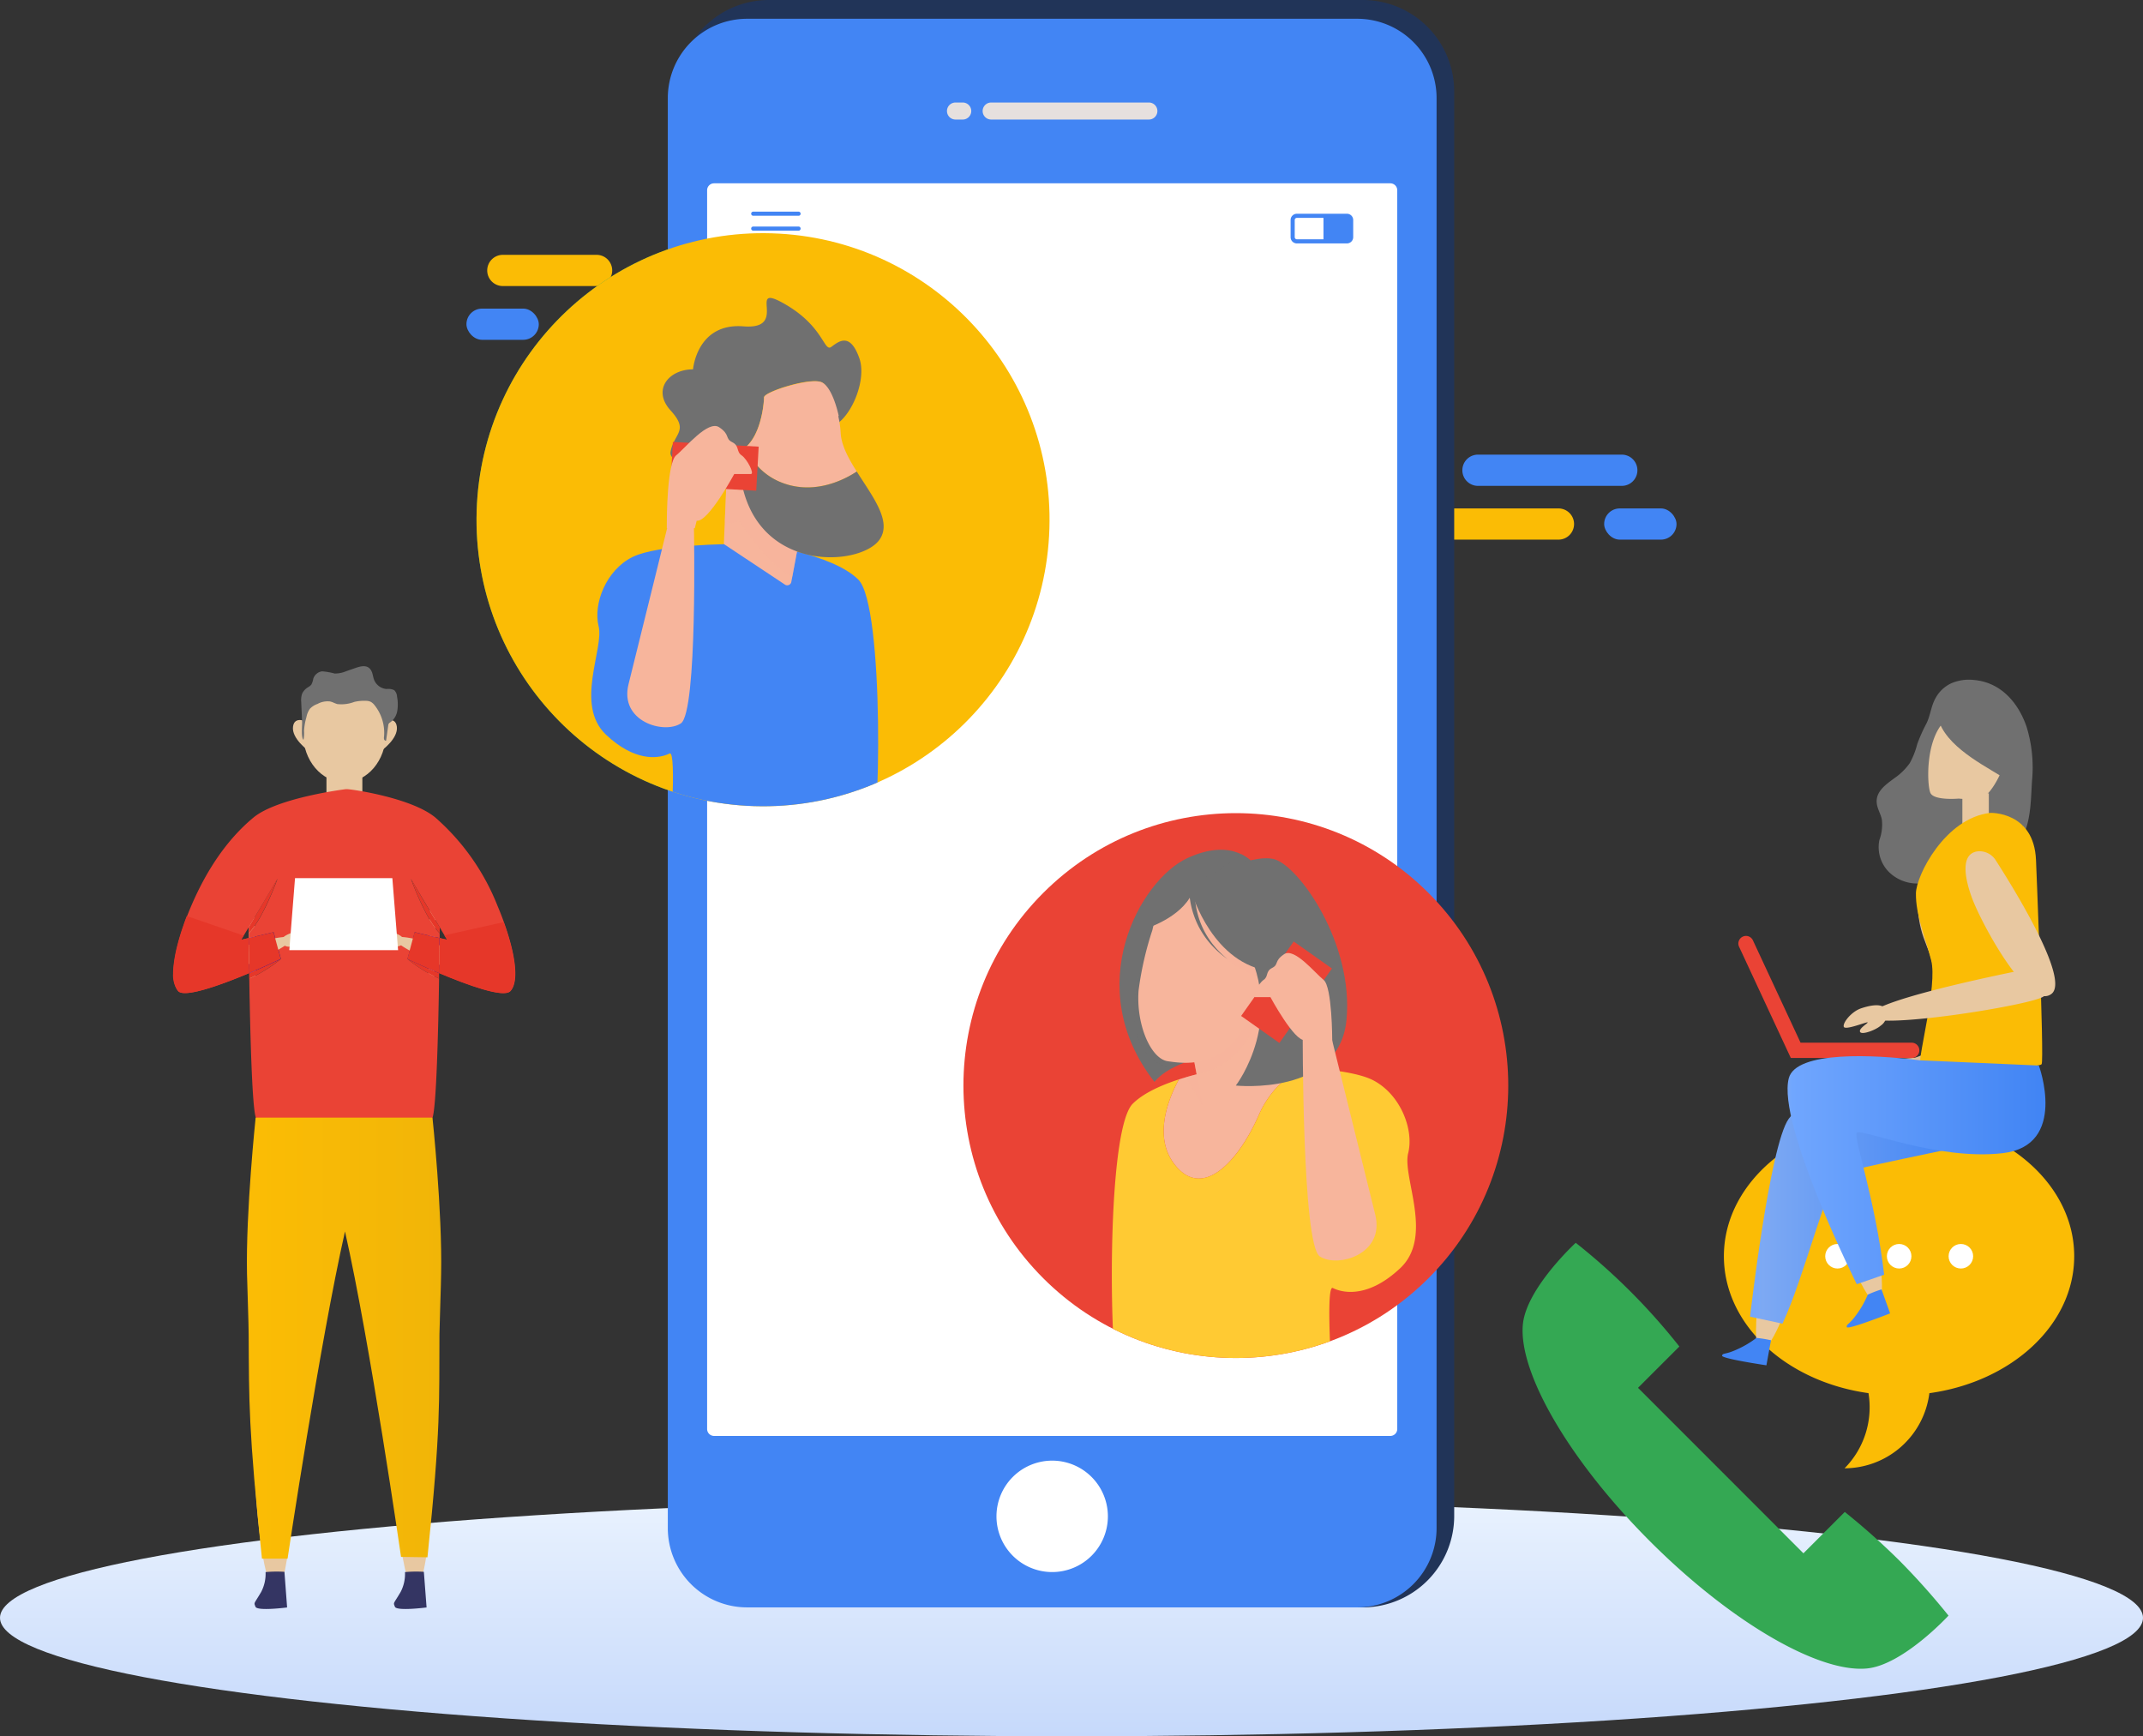 <svg xmlns="http://www.w3.org/2000/svg" xmlns:xlink="http://www.w3.org/1999/xlink" width="375.507" height="304.212" viewBox="0 0 375.507 304.212">
  <rect x="0" y="0" width="375.507" height="304.212" fill="#333333" stroke="none"/>
  <defs>
    <linearGradient id="linear-gradient" x1="0.5" x2="0.5" y2="1" gradientUnits="objectBoundingBox">
      <stop offset="0" stop-color="#e9f2fe"/>
      <stop offset="1" stop-color="#c6d9fb"/>
    </linearGradient>
    <linearGradient id="linear-gradient-2" x1="4.932" y1="2.371" x2="-1.218" y2="-0.318" gradientUnits="objectBoundingBox">
      <stop offset="0" stop-color="#15c1c3"/>
      <stop offset="0.28" stop-color="#1badb5"/>
      <stop offset="0.73" stop-color="#2391a1"/>
      <stop offset="1" stop-color="#26879a"/>
    </linearGradient>
    <linearGradient id="linear-gradient-3" x1="3.989" y1="1.816" x2="-2.783" y2="-0.799" xlink:href="#linear-gradient-2"/>
    <linearGradient id="linear-gradient-4" y1="0.5" x2="1" y2="0.5" gradientUnits="objectBoundingBox">
      <stop offset="0" stop-color="#fbbc05"/>
      <stop offset="0.06" stop-color="#fbbc05"/>
      <stop offset="1" stop-color="#f1b507"/>
    </linearGradient>
    <linearGradient id="linear-gradient-5" x1="-0.001" y1="0.5" x2="0.999" y2="0.5" gradientUnits="objectBoundingBox">
      <stop offset="0" stop-color="#73a7fe"/>
      <stop offset="0.06" stop-color="#7da9f3"/>
      <stop offset="1" stop-color="#4285f4"/>
    </linearGradient>
    <linearGradient id="linear-gradient-6" y1="0.5" x2="0.999" y2="0.5" gradientUnits="objectBoundingBox">
      <stop offset="0" stop-color="#86aef1"/>
      <stop offset="0.06" stop-color="#70a6fe"/>
      <stop offset="1" stop-color="#4285f4"/>
    </linearGradient>
    <clipPath id="clip-path">
      <circle id="Ellipse_405" data-name="Ellipse 405" cx="50.204" cy="50.204" r="50.204" transform="translate(0 100.361) rotate(-88.24)" fill="#fbbc05"/>
    </clipPath>
    <clipPath id="clip-path-2">
      <path id="_Clipping_Path_" data-name="&lt;Clipping Path&gt;" d="M262.57,174.737l-.49,11.626,10.741,7.129a.731.731,0,0,0,1.075-.461l1.77-9.454L265.188,170.81Z" transform="translate(-262.08 -170.81)" fill="#f7b59c"/>
    </clipPath>
    <clipPath id="clip-path-3">
      <circle id="Ellipse_407" data-name="Ellipse 407" cx="47.733" cy="47.733" r="47.733" transform="translate(0 67.505) rotate(-45)" fill="#707070"/>
    </clipPath>
    <clipPath id="clip-path-4">
      <path id="_Clipping_Path_2" data-name="&lt;Clipping Path&gt;" d="M384.174,325.689c-3.656,8.314-10.017,15.129-14.917,8.526-3.656-4.921-.8-11.626.9-14.719a64.344,64.344,0,0,1,10.3-2.325h4.862s2.881,0,6.478.227A17.344,17.344,0,0,0,384.174,325.689Z" transform="translate(-367.484 -317.17)" fill="#f7b59c"/>
    </clipPath>
    <clipPath id="clip-path-5">
      <path id="_Clipping_Path_3" data-name="&lt;Clipping Path&gt;" d="M380.472,267.86s-3.407-4.9-11.7-1.06-18.748,22.587-5.747,39.207c0,0,2.764-4.051,12.781-5.118S380.472,267.86,380.472,267.86Z" transform="translate(-356.893 -265.331)" fill="#af73b1"/>
    </clipPath>
    <clipPath id="clip-path-6">
      <path id="_Clipping_Path_4" data-name="&lt;Clipping Path&gt;" d="M388.143,298.781l.519,12.328-11.392,7.561a.731.731,0,0,1-1.141-.49l-1.879-10.025,11.114-13.535Z" transform="translate(-374.25 -294.62)" fill="#f7b59c"/>
    </clipPath>
    <clipPath id="clip-path-7">
      <path id="_Clipping_Path_5" data-name="&lt;Clipping Path&gt;" d="M361.443,292.84a56.922,56.922,0,0,1,2.42-10.61c.1-.461,1.133-5.221,3.115-6.208s10.763,1.733,10.763,2.779c0,.826.446,6.69,3.415,9.242a4.7,4.7,0,0,0,2.837,1.17,6,6,0,0,1,4.519,2.559,59.28,59.28,0,0,1-6.259.219c-2.7,15.355-12.759,13.63-15.7,13.206S361.011,298.85,361.443,292.84Z" transform="translate(-361.396 -275.81)" fill="#f7b59c"/>
    </clipPath>
  </defs>
  <g id="Group_4880" data-name="Group 4880" transform="translate(-1921.547 1161.104)">
    <g id="Group_4715" data-name="Group 4715" transform="translate(1759 -2279)">
      <rect id="Rectangle_269" data-name="Rectangle 269" width="12.678" height="5.468" rx="2.734" transform="translate(256.957 1177.434) rotate(180)" fill="#4285f4"/>
      <path id="Path_1391" data-name="Path 1391" d="M719.226,400.58H747.58a2.736,2.736,0,0,1,2.732,2.736h0a2.732,2.732,0,0,1-2.732,2.732H719.226a2.736,2.736,0,0,1-2.736-2.732h0A2.736,2.736,0,0,1,719.226,400.58Z" transform="translate(-454.533 771.386)" fill="#ffb028"/>
      <path id="Path_1392" data-name="Path 1392" d="M2.736,0h25.2a2.732,2.732,0,0,1,2.732,2.732h0A2.732,2.732,0,0,1,27.94,5.468H2.736A2.736,2.736,0,0,1,0,2.732H0A2.732,2.732,0,0,1,2.732,0Z" transform="translate(306.868 1168.019) rotate(180)" fill="#22377a"/>
      <path id="Path_1393" data-name="Path 1393" d="M2.736,0H19.172A2.732,2.732,0,0,1,21.9,2.732h0a2.736,2.736,0,0,1-2.736,2.736H2.736A2.736,2.736,0,0,1,0,2.732H0A2.736,2.736,0,0,1,2.736,0Z" transform="translate(269.82 1168.014) rotate(180)" fill="#fbbc05"/>
      <rect id="Rectangle_270" data-name="Rectangle 270" width="12.678" height="5.468" rx="2.734" transform="translate(456.314 1212.444) rotate(180)" fill="#4285f4"/>
      <path id="Path_1395" data-name="Path 1395" d="M1036.032,478.37h28.354a2.736,2.736,0,0,1,2.736,2.736h0a2.736,2.736,0,0,1-2.736,2.732h-28.354a2.732,2.732,0,0,1-2.732-2.732h0A2.736,2.736,0,0,1,1036.032,478.37Z" transform="translate(-628.76 728.606)" fill="#fbbc05"/>
      <path id="Path_1396" data-name="Path 1396" d="M2.736,0h25.2a2.736,2.736,0,0,1,2.736,2.736h0A2.736,2.736,0,0,1,27.94,5.473H2.736A2.736,2.736,0,0,1,0,2.736H0A2.732,2.732,0,0,1,2.732,0Z" transform="translate(449.46 1203.024) rotate(180)" fill="#4285f4"/>
    </g>
    <ellipse id="floor" cx="187.754" cy="20.755" rx="187.754" ry="20.755" transform="translate(1921.547 -898.402)" fill="url(#linear-gradient)"/>
    <path id="Path_6628" data-name="Path 6628" d="M221.909,187.207c-15.026-5.85-12.189,16.35,3.656,30.06C225.58,217.266,236.928,193.027,221.909,187.207Z" transform="translate(1799.756 -1256.292)" fill="url(#linear-gradient-2)"/>
    <path id="Path_6630" data-name="Path 6630" d="M251.5,208.675c-11.107-4.607-11.407,16.693,2.311,31.252C253.808,239.926,267.73,215.395,251.5,208.675Z" transform="translate(1791.344 -1262.149)" fill="url(#linear-gradient-3)"/>
    <path id="Path_6636" data-name="Path 6636" d="M365.626,71.86H342.381v1.982a8.577,8.577,0,0,1-8.577,8.57H287.081a8.577,8.577,0,0,1-8.577-8.57V71.86H255.251a12.109,12.109,0,0,0-12.1,12.1V328.548a12.094,12.094,0,0,0,12.1,12.1H365.663a12.094,12.094,0,0,0,12.094-12.087V83.961a12.109,12.109,0,0,0-12.1-12.1Z" transform="translate(1791.392 -1225.545)" fill="none"/>
    <circle id="Ellipse_228" data-name="Ellipse 228" cx="50.204" cy="50.204" r="50.204" transform="translate(2003.527 -1021.406) rotate(-88.24)" fill="#34a853"/>
    <path id="Path_6667" data-name="Path 6667" d="M155.564,376.159c-8.5-5.045-6.537,34.849-4.095,44.925s4.073-.643,5.418-16.986S158.913,378.118,155.564,376.159Z" transform="translate(1816.599 -1307.222)" fill="#e8c8a1"/>
    <path id="Path_6668" data-name="Path 6668" d="M161.259,321.852a5.952,5.952,0,0,1,6.471,5.85,38.944,38.944,0,0,1-1.594,11.041c-3.21,11.509-3.81,25.592-8.482,27.186s-8.994-5.513-8.043-17.059c.848-10.442.336-23.559,3.554-25.343C154.781,322.627,158.24,322.129,161.259,321.852Z" transform="translate(1816.57 -1292.736)" fill="none" stroke="#e0bd96" stroke-miterlimit="10" stroke-width="0.94"/>
    <path id="Path_6669" data-name="Path 6669" d="M182.589,376c8.255-5.265,7.2,34.659,5.031,44.793s-4.022-.541-5.711-16.818S179.38,378.064,182.589,376Z" transform="translate(1808.256 -1307.168)" fill="#e8c8a1"/>
    <path id="Path_6670" data-name="Path 6670" d="M174.811,321.852a5.952,5.952,0,0,0-6.471,5.85,38.945,38.945,0,0,0,1.594,11.041c3.21,11.509,3.81,25.592,8.482,27.186s8.986-5.513,8.043-17.059c-.856-10.442-.344-23.559-3.554-25.343C181.253,322.627,177.824,322.129,174.811,321.852Z" transform="translate(1811.5 -1292.736)" fill="none" stroke="#e0bd96" stroke-miterlimit="10" stroke-width="0.94"/>
    <path id="Path_6671" data-name="Path 6671" d="M185.105,258.431a4.387,4.387,0,0,0-.168,4.256c2.925,5.908,13.045,25.512,17.256,23.259,4.943-2.654-4.994-19.413-8.445-23.837C190.867,258.424,187.116,255.382,185.105,258.431Z" transform="translate(1807.166 -1275.359)" fill="#e63729" stroke="#e0bd96" stroke-miterlimit="10" stroke-width="1.03"/>
    <path id="Path_6672" data-name="Path 6672" d="M149.673,258.431a4.387,4.387,0,0,1,.168,4.256c-2.925,5.908-13.045,25.512-17.249,23.26-4.95-2.654,4.994-19.413,8.445-23.837C143.911,258.424,147.669,255.382,149.673,258.431Z" transform="translate(1821.474 -1275.359)" fill="#e0bd96"/>
    <path id="Path_6673" data-name="Path 6673" d="M173.372,254.514a29.774,29.774,0,0,0-17.549,0c-9.571,3.268-7.261,10.529-7.151,16.584s.614,34.637,1.462,37.291c.431,1.323,7.378,2.245,14.47,2.267s14.032-.943,14.463-2.267c.848-2.669,1.338-31.244,1.462-37.291S182.943,257.76,173.372,254.514Z" transform="translate(1816.874 -1274.287)" fill="none" stroke="#e0bd96" stroke-miterlimit="10" stroke-width="1.03"/>
    <rect id="Rectangle_366" data-name="Rectangle 366" width="6.288" height="7.422" transform="translate(1978.751 -1026.156)" fill="#e8c8a1"/>
    <path id="Path_6674" data-name="Path 6674" d="M175.752,234.368c0,4.709-3.247,8.526-7.246,8.526s-7.246-3.817-7.246-8.526,3.247-8.518,7.246-8.518S175.752,229.667,175.752,234.368Z" transform="translate(1813.404 -1266.937)" fill="#e8c8a1"/>
    <line id="Line_87" data-name="Line 87" x1="0.278" y2="0.051" transform="translate(1999.137 -997.215)" fill="none"/>
    <line id="Line_88" data-name="Line 88" x1="0.278" y1="0.102" transform="translate(1964.244 -997.179)" fill="none"/>
    <g id="_Group_" data-name="&lt;Group&gt;" transform="translate(1951.91 -1022.844)">
      <path id="Path_6675" data-name="Path 6675" d="M187.535,285.08l4.351,1.031c0,1.462,0,3.612-.066,6.149-3.1-1.309-5.55-2.479-5.55-2.479Z" transform="translate(-145.229 -260.014)" fill="blue"/>
      <path id="Path_6676" data-name="Path 6676" d="M191.8,293.989v.943a24.487,24.487,0,0,1-5.535-3.422S188.695,292.68,191.8,293.989Z" transform="translate(-145.226 -261.743)" fill="#e63729"/>
      <path id="Path_6677" data-name="Path 6677" d="M192.145,280.791v1.046c-2.486-2.545-4.877-9.074-5.045-9.557C188.182,274.2,190.6,278.261,192.145,280.791Z" transform="translate(-145.452 -256.574)" fill="#e63729"/>
      <path id="Path_6678" data-name="Path 6678" d="M153.241,272.28c-.161.483-2.559,7.012-5.031,9.557v-1.046h0C149.709,278.247,152.115,274.2,153.241,272.28Z" transform="translate(-134.998 -256.574)" fill="#e63729"/>
      <path id="Path_6679" data-name="Path 6679" d="M153.87,291.49a24.416,24.416,0,0,1-5.55,3.451c0-.336,0-.651,0-.958C151.413,292.675,153.87,291.49,153.87,291.49Z" transform="translate(-135.028 -261.737)" fill="#e63729"/>
      <path id="Path_6680" data-name="Path 6680" d="M152.561,285.08l1.28,4.687s-2.457,1.185-5.564,2.493c0-2.537-.051-4.7-.066-6.149Z" transform="translate(-134.998 -260.014)" fill="blue"/>
      <path id="Path_6681" data-name="Path 6681" d="M176.843,275.017c-1.514-2.53-3.934-6.581-5.06-8.511.168.483,2.559,7.012,5.045,9.557v.834l-4.373-1.031-1.265,4.7a24.489,24.489,0,0,0,5.535,3.422c-.139,9.2-.475,22.4-1.141,24.334-.526,1.528-7.773,2.574-15.18,2.852H159.8c-7.4-.278-14.668-1.323-15.194-2.852-.665-1.938-.987-15.136-1.141-24.32a24.413,24.413,0,0,0,5.55-3.451l-1.28-4.687-4.351,1.031v-.834c2.471-2.545,4.87-9.074,5.031-9.557-1.126,1.916-3.532,5.967-5.045,8.5h0c-.782,1.294-1.309,2.194-1.309,2.194l1.323-.307c0,1.462,0,3.612.066,6.149-4.855,2.04-11.3,4.387-12.43,3.144-1.908-2.091-.351-8.774,2.267-14.9s6.186-11.59,10.917-15.509c4.234-3.5,16.2-4.972,16.2-4.972h.161c1.163.044,11.392,1.572,15.494,4.965a40.167,40.167,0,0,1,10.917,15.509c2.6,6.149,4.175,12.811,2.267,14.9-1.163,1.28-7.619-1.1-12.474-3.144.044-2.537.066-4.7.066-6.149l1.338.307S177.574,276.312,176.843,275.017Z" transform="translate(-130.149 -250.8)" fill="#ea4335"/>
      <path id="Path_6682" data-name="Path 6682" d="M201.2,294.149a3.13,3.13,0,0,1-2.4.124c-3.429-1.331-15.794-6.23-15.4-7.736.461-1.755,18.887,4.548,18.872,5.462C202.272,292.7,202.5,293.542,201.2,294.149Z" transform="translate(-144.456 -260.324)" fill="#e8c8a1"/>
      <path id="Path_6683" data-name="Path 6683" d="M133.6,294.149a3.137,3.137,0,0,0,2.4.124c3.437-1.331,15.8-6.23,15.4-7.736-.461-1.755-18.887,4.548-18.872,5.462C132.567,292.7,132.34,293.542,133.6,294.149Z" transform="translate(-130.783 -260.324)" fill="#e8c8a1"/>
      <path id="Path_6684" data-name="Path 6684" d="M156.148,286.906c-.475-.885,1.148-1.528,1.711-1.726a2.513,2.513,0,0,1,2.362.344c.168.344-2.011.951-2.011,1.082s1.024-.088,1.111.263-1.28.8-1.894.731A1.287,1.287,0,0,1,156.148,286.906Z" transform="translate(-137.109 -260.005)" fill="#e8c8a1"/>
      <path id="Path_6685" data-name="Path 6685" d="M183.8,286.846c.475-.885-1.148-1.528-1.7-1.726-.914-.329-2.23,0-2.362.344s1.982.98,2.025,1.082-1.024-.088-1.119.263,1.28.8,1.894.731a1.272,1.272,0,0,0,1.265-.695Z" transform="translate(-143.471 -259.989)" fill="#e8c8a1"/>
      <path id="Path_6686" data-name="Path 6686" d="M187,272.24h0c.168.483,2.559,7.012,5.045,9.557h0" transform="translate(-145.425 -256.563)" fill="none"/>
      <path id="Path_6687" data-name="Path 6687" d="M171.67,250.82c.636.08,11.392,1.572,15.494,4.965a40.167,40.167,0,0,1,10.917,15.509c2.6,6.149,4.175,12.811,2.267,14.9-1.163,1.28-7.619-1.1-12.474-3.144-3.1-1.309-5.55-2.479-5.55-2.479l1.265-4.7,4.351,1.031,1.338.307s-.526-.892-1.309-2.194c-1.514-2.53-3.934-6.581-5.06-8.511" transform="translate(-141.304 -250.805)" fill="none"/>
      <path id="Path_6688" data-name="Path 6688" d="M181.724,283.88h0v1.879c0,1.462,0,3.612-.066,6.149v.943c-.139,9.2-.475,22.4-1.141,24.334-.526,1.528-7.773,2.574-15.18,2.852h-.607c-7.4-.278-14.668-1.323-15.194-2.852-.665-1.938-.987-15.136-1.141-24.32v-.958c0-2.537-.051-4.7-.066-6.149V283.88" transform="translate(-135.03 -259.692)" fill="none"/>
      <path id="Path_6690" data-name="Path 6690" d="M148.384,266.514c-1.126,1.916-3.532,5.967-5.045,8.5h0c-.782,1.294-1.309,2.194-1.309,2.194l1.323-.307,4.351-1.031,1.28,4.687s-2.457,1.185-5.564,2.493c-4.855,2.04-11.3,4.387-12.43,3.144-1.908-2.091-.351-8.774,2.267-14.9s6.186-11.59,10.917-15.509c4.234-3.5,16.145-4.95,16.145-4.95" transform="translate(-130.141 -250.808)" fill="none"/>
      <path id="Path_6691" data-name="Path 6691" d="M148.19,281.857h0c2.471-2.545,4.87-9.074,5.031-9.557h0" transform="translate(-134.993 -256.579)" fill="none"/>
    </g>
    <path id="Path_6693" data-name="Path 6693" d="M206.3,294.754c-1.163,1.28-7.619-1.1-12.474-3.144.044-2.537.066-4.7.066-6.149l1.338.307s-.168-.292-.475-.782l10.4-2.325C207.043,287.925,207.92,292.985,206.3,294.754Z" transform="translate(1804.649 -1282.208)" fill="#e63729"/>
    <path id="Path_6694" data-name="Path 6694" d="M191.856,286.111c0,1.462,0,3.612-.066,6.149-3.1-1.309-5.55-2.479-5.55-2.479l1.265-4.7Z" transform="translate(1806.689 -1282.858)" fill="#e63729"/>
    <path id="Path_6695" data-name="Path 6695" d="M153.84,289.767s-2.457,1.185-5.564,2.493c0-2.537-.051-4.7-.066-6.149l4.351-1.031Z" transform="translate(1816.911 -1282.858)" fill="#e63729"/>
    <path id="Path_6696" data-name="Path 6696" d="M143.4,291.217c-4.855,2.04-11.3,4.387-12.43,3.144a4.614,4.614,0,0,1-.877-3.071,8.715,8.715,0,0,1,.037-.958,24.051,24.051,0,0,1,.812-4.387c.037-.212.11-.417.168-.629.139-.475.278-.958.439-1.462l.409-1.192c.161-.49.344-.98.541-1.462l9.952,3.437-.446.731,1.323-.307C143.352,286.516,143.374,288.68,143.4,291.217Z" transform="translate(1821.784 -1281.815)" fill="#e63729"/>
    <g id="_Group_2" data-name="&lt;Group&gt;" transform="translate(1964.809 -965.32)">
      <path id="Path_6697" data-name="Path 6697" d="M164.971,349.457c-4.387,19.391-10.061,57.326-10.061,57.326h-4.49c-2.384-22.733-2.259-27.669-2.325-39.3,0-1.514-.263-9.294-.292-10.559-.227-10.968,1.514-27.413,1.514-27.413H180.3s1.74,16.408,1.514,27.413c0,1.265-.278,9.045-.292,10.559-.066,11.633.278,16.335-2.1,39.061l-4.629-.066S169.366,368.849,164.971,349.457Z" transform="translate(-147.782 -329.481)" fill="url(#linear-gradient-4)"/>
    </g>
    <path id="Path_6698" data-name="Path 6698" d="M48.1,223.451H29.04l1-12.621H47.093Z" transform="translate(1943.203 -1218.077)" fill="#fff"/>
    <path id="Path_6699" data-name="Path 6699" d="M180.181,234.628s2.333-1.272,2.574.8-2.625,4.124-2.625,4.124" transform="translate(1808.331 -1269.193)" fill="#e8c8a1"/>
    <path id="Path_6700" data-name="Path 6700" d="M161.4,234.628s-2.325-1.272-2.574.8,2.625,4.124,2.625,4.124" transform="translate(1814.062 -1269.193)" fill="#e8c8a1"/>
    <path id="Path_6701" data-name="Path 6701" d="M160.793,227.617a3.5,3.5,0,0,1,.161-1.462,2.64,2.64,0,0,1,1.068-1.141,1.93,1.93,0,0,0,.548-.446,3.371,3.371,0,0,0,.336-1.024,1.879,1.879,0,0,1,1.536-1.294,11.49,11.49,0,0,1,2.194.38,5,5,0,0,0,2.047-.409l1.667-.578c.79-.271,1.74-.512,2.369.044s.578,1.382.863,2.091a2.566,2.566,0,0,0,2.194,1.565,2.376,2.376,0,0,1,1.309.2,1.674,1.674,0,0,1,.5,1.133,7.217,7.217,0,0,1,.051,2.442,3.129,3.129,0,0,1-1.2,2.04.943.943,0,0,0-.307.256.811.811,0,0,0-.088.322c-.124.892-.249,1.784-.38,2.676a.366.366,0,0,1-.351-.271,1.221,1.221,0,0,1,0-.49,7.743,7.743,0,0,0-1.682-5.491,2.194,2.194,0,0,0-.636-.563,2.011,2.011,0,0,0-.877-.183,7.641,7.641,0,0,0-2,.183,6.392,6.392,0,0,1-2.983.388c-.446-.117-.848-.373-1.3-.461a3.693,3.693,0,0,0-2.194.439,3.32,3.32,0,0,0-1.331.855,3.656,3.656,0,0,0-.6,1.462,10.58,10.58,0,0,0-.417,2.384,5.761,5.761,0,0,1-.1,1.587c-.453-.409-.219-2.493-.241-3.13Z" transform="translate(1813.534 -1265.728)" fill="#707070"/>
    <path id="Path_6702" data-name="Path 6702" d="M184.96,438.378a6.873,6.873,0,0,1-.775,3.5c-1.294,2.194-1.294,1.77-.994,2.574s5.55.124,5.55.124l-.475-6.244A21.557,21.557,0,0,0,184.96,438.378Z" transform="translate(1807.553 -1324.041)" fill="#343563"/>
    <path id="Path_6703" data-name="Path 6703" d="M151.549,438.378a6.837,6.837,0,0,1-.782,3.5c-1.287,2.194-1.287,1.77-.987,2.574s5.543.124,5.543.124l-.468-6.244A21.557,21.557,0,0,0,151.549,438.378Z" transform="translate(1816.533 -1324.041)" fill="#343563"/>
    <path id="Path_6704" data-name="Path 6704" d="M563.114,353.766c0-13.454-13.732-24.356-30.674-24.356s-30.71,10.9-30.71,24.356c0,12.021,10.968,22.009,25.38,24h-.044a15.2,15.2,0,0,1-4.19,13.162,15.034,15.034,0,0,0,14.858-13.162h0C552.146,375.775,563.114,365.787,563.114,353.766Z" transform="translate(1721.886 -1294.774)" fill="#fbbc05"/>
    <circle id="Ellipse_233" data-name="Ellipse 233" cx="2.15" cy="2.15" r="2.15" transform="translate(2241.369 -943.15)" fill="#fff"/>
    <circle id="Ellipse_234" data-name="Ellipse 234" cx="2.15" cy="2.15" r="2.15" transform="translate(2262.991 -943.15)" fill="#fff"/>
    <circle id="Ellipse_235" data-name="Ellipse 235" cx="2.15" cy="2.15" r="2.15" transform="translate(2252.176 -943.15)" fill="#fff"/>
    <path id="Path_6706" data-name="Path 6706" d="M561.657,257.99c-.877-.168-4.3.483-4.972,1.075-2.925,2.545-8.189,8.774-7.948,14.046.292,6.442,2.735,7.509,2.735,12.1s-1.762,13.754-1.762,14.924,18.836.68,19.223.2-.212-34.264-1.367-37.562S565.387,258.721,561.657,257.99Z" transform="translate(1709.252 -1275.569)" fill="none" stroke="#e0bd96" stroke-miterlimit="10" stroke-width="0.83"/>
    <path id="Path_6707" data-name="Path 6707" d="M558.749,323.07a5.221,5.221,0,0,1-4.387,6.281,34.052,34.052,0,0,1-9.8-.168c-10.383-1.535-22.726-.5-24.627-4.387s3.817-8.445,13.988-8.9c9.184-.4,20.561-2.3,22.47.307C557.36,317.513,558.179,320.474,558.749,323.07Z" transform="translate(1717.089 -1290.862)" fill="none" stroke="#e0bd96" stroke-miterlimit="10" stroke-width="0.82"/>
    <path id="Path_6708" data-name="Path 6708" d="M554.646,318.418a5.221,5.221,0,0,1-2.318,7.312,34.2,34.2,0,0,1-9.411,2.757c-10.368,1.623-21.848,6.281-24.817,3.122s1.133-9.191,10.7-12.65c8.65-3.122,18.953-8.306,21.548-6.391C551.67,313.5,553.33,316.107,554.646,318.418Z" transform="translate(1717.741 -1290.136)" fill="none" stroke="#e0bd96" stroke-miterlimit="10" stroke-width="0.82"/>
    <path id="Path_6709" data-name="Path 6709" d="M564.2,251.511c1.185-2.866,1.17-6.127,1.36-9.177a24.283,24.283,0,0,0-.951-9.506c-1.462-4.256-4.526-7.795-9.25-8.2a7.831,7.831,0,0,0-3.949.585,6.025,6.025,0,0,0-2.815,2.713c-.731,1.367-.848,2.925-1.521,4.307a28.1,28.1,0,0,0-1.631,3.656,13.486,13.486,0,0,1-1.316,3.327,10.714,10.714,0,0,1-2.676,2.618c-1.462,1.089-3.32,2.325-3.093,4.387.11,1.038.731,1.923.9,2.925a7.823,7.823,0,0,1-.439,3.524,6.164,6.164,0,0,0,1.7,5.63,7.034,7.034,0,0,0,4.987,1.989,16,16,0,0,0,3.29-.168,4.168,4.168,0,0,0,2.669-1.813l5.989-7.2,1.462-1.733a5.278,5.278,0,0,1,.775-.929c.5-.351.175-.322.731-.073C561.732,248.974,563.056,250.561,564.2,251.511Z" transform="translate(1712.044 -1266.597)" fill="#707070"/>
    <rect id="Rectangle_367" data-name="Rectangle 367" width="4.636" height="6.829" transform="translate(2270.04 -1015.283) rotate(180)" fill="#e8c8a1"/>
    <path id="Path_6710" data-name="Path 6710" d="M556.037,247.328s-4.387.395-4.972-1.024-.877-8.972,2.34-12.387,8.979-2.588,11.027.534-2.3,12.833-4.833,12.928a23.025,23.025,0,0,1-3.561-.051Z" transform="translate(1708.724 -1268.512)" fill="#e8c8a1"/>
    <path id="Path_6711" data-name="Path 6711" d="M551.27,279.2" transform="translate(1708.569 -1281.278)" fill="none" stroke="#e0bd96" stroke-miterlimit="10" stroke-width="0.83"/>
    <path id="Path_6712" data-name="Path 6712" d="M570.35,258.55" transform="translate(1703.441 -1275.727)" fill="#30a597"/>
    <path id="Path_6713" data-name="Path 6713" d="M574.62,261.35" transform="translate(1702.293 -1276.48)" fill="#e8c8a1"/>
    <path id="Path_6714" data-name="Path 6714" d="M519.551,322.333c6.647-5.9,14.266,25.775,14.4,34.22s-3.9.431-9.008-12.05S516.941,324.658,519.551,322.333Z" transform="translate(1717.358 -1292.676)" fill="#e8c8a1"/>
    <path id="Path_6715" data-name="Path 6715" d="M534.847,371.6a16.416,16.416,0,0,1-1.85,3.312c-1.367,1.982-1.945,1.843-1.813,2.369s7.583-2.406,7.583-2.406l-1.506-4.2A19.323,19.323,0,0,0,534.847,371.6Z" transform="translate(1713.974 -1305.865)" fill="#4285f4"/>
    <path id="Path_6716" data-name="Path 6716" d="M517.159,331.393c8.7-1.8-.5,29.453-4.592,36.838s-3.6-1.572-1.8-14.931S513.751,332.1,517.159,331.393Z" transform="translate(1719.816 -1295.287)" fill="#e8c8a1"/>
    <path id="Path_6717" data-name="Path 6717" d="M507.307,382.3a16.714,16.714,0,0,1-3.261,1.952c-2.194,1.038-2.6.622-2.757,1.148s7.773,1.7,7.773,1.7l.8-4.387A19.923,19.923,0,0,0,507.307,382.3Z" transform="translate(1722.005 -1308.991)" fill="#4285f4"/>
    <path id="Path_6718" data-name="Path 6718" d="M535.587,307.36h-21.2l-9.03-19.413a1.338,1.338,0,1,1,2.42-1.133l8.321,17.871h19.472a1.338,1.338,0,1,1,0,2.676Z" transform="translate(1720.954 -1283.1)" fill="#ea4335"/>
    <path id="Path_6719" data-name="Path 6719" d="M560.78,256.49s7.648-.292,8.007,8.241c0,0,1.462,34.886.994,35.778s-20.8.892-21.249-.146,3.005-13.673,1.894-18.017-2.727-7.97-2.676-11.765C547.793,267.458,552.861,257.389,560.78,256.49Z" transform="translate(1709.516 -1275.173)" fill="#fbbc05"/>
    <path id="Path_6720" data-name="Path 6720" d="M537.848,316.49s-19.742,5.053-23.077,9.732S508,360.889,508,360.889l5.681,1.221c3.656-7.685,8.138-25.636,10.032-26.323s20.547-4.533,20.547-4.533l.292-10.851Z" transform="translate(1720.2 -1291.301)" fill="url(#linear-gradient-5)"/>
    <path id="Path_6721" data-name="Path 6721" d="M540.154,315.513c-7.919-1-21.687-1.711-22.952,3.144-2.1,8.043,11.911,36.085,11.911,36.085l4.8-1.667c-1.557-13.264-5.389-23.969-4.8-24.861s14.119,4.906,25.592,3.568,6.318-15.355,6.318-15.355Z" transform="translate(1717.785 -1290.844)" fill="url(#linear-gradient-6)"/>
    <path id="Path_6722" data-name="Path 6722" d="M561.789,265.7a3.356,3.356,0,0,1,3.159,1.6c3.071,4.775,13.1,20.942,9.718,23.4-3.978,2.925-12.014-11.962-13.79-16.547C559.4,270.3,558.747,266.061,561.789,265.7Z" transform="translate(1706.321 -1277.644)" fill="#e8c8a1"/>
    <path id="Path_6723" data-name="Path 6723" d="M567.4,294.8a3.576,3.576,0,0,0-3.261-.877c-5.85,1.163-26.952,5.557-27.566,8.1-.731,2.925,29.979-1.989,30.667-3.459C567.776,297.428,568.748,296.149,567.4,294.8Z" transform="translate(1712.523 -1285.211)" fill="#e8c8a1"/>
    <path id="Path_6724" data-name="Path 6724" d="M537.911,303.679c-.336-1.821-3.415-.892-4.453-.541-1.689.585-3.225,2.537-3.005,3.217s3.985-.877,4.168-.768-1.587,1.046-1.316,1.66,2.764-.322,3.6-1.075A2.368,2.368,0,0,0,537.911,303.679Z" transform="translate(1714.171 -1287.564)" fill="#e8c8a1"/>
    <path id="Path_6725" data-name="Path 6725" d="M567.929,251.475s.461-6.581-2.552-8.694-10.039-5.243-11.977-10.113c0,0,.388-6.515,5.491-6.106s9.381,7.626,9.5,10.551S567.929,251.475,567.929,251.475Z" transform="translate(1707.997 -1267.124)" fill="#707070"/>
    <g id="Group_4869" data-name="Group 4869" transform="translate(107 480)">
      <path id="Rectangle_1012" data-name="Rectangle 1012" d="M15.828,0H120.257a16.026,16.026,0,0,1,15.828,16.218V265.407a16.027,16.027,0,0,1-15.828,16.218H15.828A16.026,16.026,0,0,1,0,265.406V16.218A16.026,16.026,0,0,1,15.828,0Z" transform="translate(1933.274 -1641.104)" fill="#213458"/>
      <path id="Path_11118" data-name="Path 11118" d="M13.9,0H120.808a13.9,13.9,0,0,1,13.9,13.9V264.439a13.9,13.9,0,0,1-13.9,13.9H13.9A13.9,13.9,0,0,1,0,264.439V13.9A13.9,13.9,0,0,1,13.9,0Z" transform="translate(1931.563 -1637.816)" fill="#4285f4"/>
      <path id="Path_11117" data-name="Path 11117" d="M1.217,0H119.711a1.217,1.217,0,0,1,1.217,1.217V218.252a1.217,1.217,0,0,1-1.217,1.217H1.217A1.217,1.217,0,0,1,0,218.251V1.217A1.217,1.217,0,0,1,1.217,0Z" transform="translate(1938.452 -1608.986)" fill="#fff"/>
      <path id="Path_7953" data-name="Path 7953" d="M7.743,2.984A1.492,1.492,0,1,1,7.743,0H35.379a1.492,1.492,0,1,1,0,2.984ZM2.764,0a1.492,1.492,0,0,1,0,2.984H1.493A1.492,1.492,0,1,1,1.493,0Z" transform="translate(1980.48 -1623.143)" fill="#e6e0de" fill-rule="evenodd"/>
      <path id="Path_7954" data-name="Path 7954" d="M9.762,19.524A9.761,9.761,0,1,0,0,9.762a9.761,9.761,0,0,0,9.762,9.762Z" transform="translate(1989.154 -1385.191)" fill="#fff" fill-rule="evenodd"/>
      <g id="Group_1705" data-name="Group 1705" transform="translate(1946.169 -1604.024)">
        <path id="Path_7967" data-name="Path 7967" d="M.36.726A.363.363,0,1,1,.36,0H8.3a.363.363,0,0,1,0,.726Zm0,5.214a.361.361,0,0,1,0-.723H8.3a.361.361,0,1,1,0,.723Zm0-2.607a.361.361,0,1,1,0-.723H8.3a.363.363,0,0,1,0,.726Z" transform="translate(0.003 0)" fill="#4285f4" fill-rule="evenodd"/>
        <path id="Path_7968" data-name="Path 7968" d="M10.647.324ZM1.1.723H5.762V4.475H1.1a.366.366,0,0,1-.264-.11A.372.372,0,0,1,.723,4.1v-3A.378.378,0,0,1,1.1.723ZM9.869,0H1.1A1.1,1.1,0,0,0,0,1.1v3A1.1,1.1,0,0,0,1.1,5.2H9.869a1.1,1.1,0,0,0,.753-.3l.025-.022A1.1,1.1,0,0,0,10.97,4.1v-3A1.1,1.1,0,0,0,9.869,0Z" transform="translate(94.523 0.37)" fill="#4285f4" fill-rule="evenodd"/>
      </g>
      <ellipse id="Ellipse_385" data-name="Ellipse 385" cx="11.94" cy="11.94" rx="11.94" ry="11.94" transform="translate(2019.099 -1423.009) rotate(-22.5)" fill="#34a853"/>
      <path id="Path_10761" data-name="Path 10761" d="M990.115,817.908a3.167,3.167,0,0,0,3.167-3.167v-5.006a3.167,3.167,0,1,0-6.316,0v5.005a3.167,3.167,0,0,0,3.15,3.167Zm-2.1-8.167a2.114,2.114,0,1,1,4.228,0v5.005a2.113,2.113,0,1,1-4.227,0Z" transform="translate(1044.858 -2230.719)" fill="#fff"/>
      <path id="Path_10762" data-name="Path 10762" d="M990.5,821.021a4,4,0,0,0,3.991-3.991.533.533,0,0,0-1.065,0,2.933,2.933,0,0,1-2.926,2.935h-1.311a2.942,2.942,0,0,1-2.933-2.933.533.533,0,1,0-1.057,0,4,4,0,0,0,3.991,3.991h.127v.9h-1.867a.533.533,0,1,0,0,1.057h4.793a.533.533,0,1,0,0-1.057h-1.867v-.9Z" transform="translate(1045.133 -2232.259)" fill="#fff"/>
    </g>
    <g id="Group_4874" data-name="Group 4874" transform="translate(2003.527 -1121.767)" clip-path="url(#clip-path)">
      <path id="Path_11169" data-name="Path 11169" d="M61.165,0A61.165,61.165,0,1,1,0,61.165,61.165,61.165,0,0,1,61.165,0Z" transform="translate(-34.769 51.732) rotate(-45)" fill="#fbbc05"/>
      <path id="Path_11170" data-name="Path 11170" d="M255.175,192.08s-13.1,0-17.688,2.289-6.873,8.189-5.893,12.116-4.256,13.754,1.309,19.011c5,4.7,8.943,4.131,10.646,3.488.19-.073.358-.146.49-.212,1.309-.658,0,17.351,0,17.351s33.072,1.967,35.039,0,2.618-43.221-1.967-47.806-17.351-6.223-17.351-6.223Z" transform="translate(-208.68 -136.093)" fill="#4285f4"/>
      <path id="_Clipping_Path_6" data-name="&lt;Clipping Path&gt;" d="M262.57,174.737l-.49,11.626,10.741,7.129a.731.731,0,0,0,1.075-.461l1.77-9.454L265.188,170.81Z" transform="translate(-217.223 -130.376)" fill="#f7b59c"/>
      <g id="Group_4873" data-name="Group 4873" transform="translate(44.857 40.434)" clip-path="url(#clip-path-2)">
        <path id="Path_11171" data-name="Path 11171" d="M261.388,183.5s1.638,1.309,2.925,0c0,0,7.531,12.767,14.083,10.478s-6.881-12.774-6.881-12.774L264.678,176l-3.948,2.925Z" transform="translate(-261.717 -172.205)" fill="#f7b59c" opacity="0.45"/>
      </g>
      <path id="Path_11172" data-name="Path 11172" d="M259.274,160.346c5.243-.329,5.893-8.84,5.893-9.827s8.189-3.6,10.156-2.618,2.362,6.939,2.457,7.371c2.874-1.748,5.4-7.963,4.087-11.626-1.631-4.585-3.6-2.925-4.906-1.967s-1.309-3.6-8.189-7.531.98,4.585-7.2,3.934-8.84,7.531-8.84,7.531c-4.256,0-7.21,3.6-3.934,7.2s.658,3.927,0,7.2c-.336,1.711,2.969,2.435,6.215,2.742A5.667,5.667,0,0,1,259.274,160.346Z" transform="translate(-213.276 -120.24)" fill="#707070"/>
      <path id="Path_11173" data-name="Path 11173" d="M273.15,170.631c6.025,2.618,11.626-.417,13.63-1.74-1.462-2.3-2.713-4.621-2.822-6.778a17.551,17.551,0,0,0-.417-2.925l.08-.051c-.1-.431-1.068-4.921-2.925-5.85s-10.156,1.638-10.156,2.618c0,.782-.409,6.318-3.21,8.723A11.151,11.151,0,0,0,273.15,170.631Z" transform="translate(-218.634 -125.612)" fill="#f7b59c"/>
      <path id="Path_11174" data-name="Path 11174" d="M284.216,173.128c-2,1.323-7.6,4.387-13.63,1.74a11.151,11.151,0,0,1-5.85-6.018,4.453,4.453,0,0,1-2.683,1.1,5.667,5.667,0,0,0-4.263,2.413,57.1,57.1,0,0,0,5.9.2c1.638,18.668,21.285,17.359,24.561,12.43C290.409,181.807,286.95,177.478,284.216,173.128Z" transform="translate(-216.07 -129.849)" fill="#707070"/>
      <path id="Path_11175" data-name="Path 11175" d="M0,0H15.063V7.736H0Z" transform="matrix(-0.998, -0.055, 0.055, -0.998, 50.532, 46.64)" fill="#ea4335"/>
      <path id="Path_11176" data-name="Path 11176" d="M248.417,180.381s0-10.149,1.638-11.458,5.564-6.223,7.531-4.914.98,1.967,2.289,2.618.658,1.638,1.638,2.3,2.3,3.276,1.638,3.276h-2.925s-4.585,8.511-6.581,8.182l-.329,1.309H248.41Z" transform="translate(-213.549 -128.489)" fill="#f7b59c"/>
      <path id="Path_11177" data-name="Path 11177" d="M250.616,186.961s.658,32.414-2.289,34.366-10.807-.329-9.169-6.873S246.69,184,246.69,184Z" transform="translate(-211.002 -133.921)" fill="#f7b59c"/>
    </g>
    <g id="Group_4879" data-name="Group 4879" transform="translate(2070.593 -1038.408)" clip-path="url(#clip-path-3)">
      <circle id="Ellipse_406" data-name="Ellipse 406" cx="59.023" cy="59.023" r="59.023" transform="translate(-15.966 67.505) rotate(-45)" fill="#ea4335"/>
      <path id="_Clipping_Path_7" data-name="&lt;Clipping Path&gt;" d="M384.174,325.689c-3.656,8.314-10.017,15.129-14.917,8.526-3.656-4.921-.8-11.626.9-14.719a64.344,64.344,0,0,1,10.3-2.325h4.862s2.881,0,6.478.227A17.344,17.344,0,0,0,384.174,325.689Z" transform="translate(-312.622 -253.076)" fill="#f7b59c"/>
      <g id="Group_4875" data-name="Group 4875" transform="translate(54.862 64.094)" clip-path="url(#clip-path-4)">
        <path id="Path_11178" data-name="Path 11178" d="M375.626,317.17c0,.424-.212,7.027-.212,7.027l-4.044-6.815Z" transform="translate(-368.528 -317.17)" fill="#f7b59c" opacity="0.45"/>
      </g>
      <path id="Path_11179" data-name="Path 11179" d="M358.715,323.849c1.85-1.85,4.958-3.247,8.1-4.27-1.7,3.093-4.555,9.8-.9,14.719,4.9,6.581,11.29-.212,14.916-8.526a17.344,17.344,0,0,1,7.626-8.292c4.3.278,9.623.877,12.27,2.194,4.862,2.428,7.312,8.679,6.252,12.847s4.512,14.58-1.389,20.137c-5.3,4.987-9.506,4.387-11.29,3.7-.2-.08-.373-.154-.519-.227-1.389-.731,0,18.4,0,18.4s-35.1,2.084-37.152,0S353.86,328.711,358.715,323.849Z" transform="translate(-309.281 -253.159)" fill="#ffca33"/>
      <path id="_Clipping_Path_8" data-name="&lt;Clipping Path&gt;" d="M380.472,267.86s-3.407-4.9-11.7-1.06-18.748,22.587-5.747,39.207c0,0,2.764-4.051,12.781-5.118S380.472,267.86,380.472,267.86Z" transform="translate(-309.775 -239.142)" fill="#707070"/>
      <g id="Group_4876" data-name="Group 4876" transform="translate(47.118 26.189)" clip-path="url(#clip-path-5)">
        <path id="Path_11180" data-name="Path 11180" d="M259.2,204.856l-9.169,3.619,6.4-4.475Z" transform="translate(-233.909 -204.023)" fill="#707070" opacity="0.52"/>
        <path id="Path_11181" data-name="Path 11181" d="M362.8,288.16s-8.445,21.424,6.471,21.848S362.8,288.16,362.8,288.16" transform="translate(-357.842 -271.468)" fill="#707070" opacity="0.52"/>
      </g>
      <path id="_Clipping_Path_9" data-name="&lt;Clipping Path&gt;" d="M388.143,298.781l.519,12.328-11.392,7.561a.731.731,0,0,1-1.141-.49l-1.879-10.025,11.114-13.535Z" transform="translate(-314.44 -247.015)" fill="#f7b59c"/>
      <g id="Group_4877" data-name="Group 4877" transform="translate(59.81 47.605)" clip-path="url(#clip-path-6)">
        <path id="Path_11182" data-name="Path 11182" d="M387.088,308.084s-2.062-1.77-3.451-3.159c0,0-3.656,10.442-14.485,9.162-7.312-.863,7.173-8.438,7.173-8.438l7.268-5.5,4.19,3.071Z" transform="translate(-372.325 -296.106)" fill="#f7b59c" opacity="0.45"/>
      </g>
      <path id="_Clipping_Path_10" data-name="&lt;Clipping Path&gt;" d="M361.443,292.84a56.922,56.922,0,0,1,2.42-10.61c.1-.461,1.133-5.221,3.115-6.208s10.763,1.733,10.763,2.779c0,.826.446,6.69,3.415,9.242a4.7,4.7,0,0,0,2.837,1.17,6,6,0,0,1,4.519,2.559,59.28,59.28,0,0,1-6.259.219c-2.7,15.355-12.759,13.63-15.7,13.206S361.011,298.85,361.443,292.84Z" transform="translate(-310.985 -241.958)" fill="#f7b59c"/>
      <g id="Group_4878" data-name="Group 4878" transform="translate(50.41 33.851)" clip-path="url(#clip-path-7)">
        <path id="Path_11183" data-name="Path 11183" d="M374.28,274.62c.636,0,.731,13.483,13.264,15.692s-4.526-12.92-4.526-12.92Z" transform="translate(-364.859 -275.49)" fill="#f7b59c" opacity="0.45"/>
      </g>
      <path id="Path_11184" data-name="Path 11184" d="M371.3,275.158s3.656,12.569,13.959,13.637-8.416-15.355-8.416-15.355H366.405l-3.2,7.882S369.389,279.414,371.3,275.158Z" transform="translate(-311.473 -241.321)" fill="#707070"/>
      <path id="Path_11185" data-name="Path 11185" d="M374.25,271.822c.234,0,10.237-5.542,14.514-4.263s13.849,14.7,12.569,28.122-19.391,11.509-19.391,11.509,9.374-12.145.856-25.994l-6.4-5.967Z" transform="translate(-314.44 -239.689)" fill="#707070"/>
      <rect id="Rectangle_1099" data-name="Rectangle 1099" width="15.969" height="8.204" transform="matrix(0.577, -0.817, 0.817, 0.577, 68.429, 55.307)" fill="#ea4335"/>
      <path id="Path_11186" data-name="Path 11186" d="M402.835,305.317s0-9.323-1.506-10.529-5.118-5.711-6.917-4.512-.9,1.806-2.1,2.406-.607,1.506-1.506,2.106S388.7,297.8,389.3,297.8h2.706s4.212,7.817,6.018,7.517l.3,1.2h4.512Z" transform="translate(-318.443 -245.793)" fill="#f7b59c"/>
      <path id="Path_11187" data-name="Path 11187" d="M400.8,308.42s-.139,37.65,2.983,39.733,11.458-.351,9.725-7.312-7.985-32.29-7.985-32.29Z" transform="translate(-321.577 -250.724)" fill="#f7b59c"/>
      <path id="Path_11188" data-name="Path 11188" d="M373.55,273.46v.943c0,.329.037.658.066.98a17.1,17.1,0,0,0,.307,1.93,15.53,15.53,0,0,0,1.316,3.656,15.355,15.355,0,0,0,2.194,3.173,17.322,17.322,0,0,0,2.852,2.53,17.1,17.1,0,0,1-2.647-2.7,15.273,15.273,0,0,1-1.894-3.232,14.923,14.923,0,0,1-1.009-3.568,15.694,15.694,0,0,1-.168-1.843c0-.307,0-.614,0-.914v-.461l.044-.49Z" transform="translate(-314.252 -241.327)" fill="#707070"/>
    </g>
    <path id="Path_11189" data-name="Path 11189" d="M519.56,415.235a122.387,122.387,0,0,0-9.615-8.57l-7.246,7.246-28.985-28.992,7.246-7.239A110.053,110.053,0,0,0,462.8,359.51s-8.687,7.985-9.264,14.324c-.782,8.475,8.189,23.888,22.28,37.979s29.5,23.062,37.979,22.28c6.332-.585,14.324-9.264,14.324-9.264A123.39,123.39,0,0,0,519.56,415.235Z" transform="translate(1734.854 -1302.865)" fill="#34a853"/>
  </g>
</svg>
